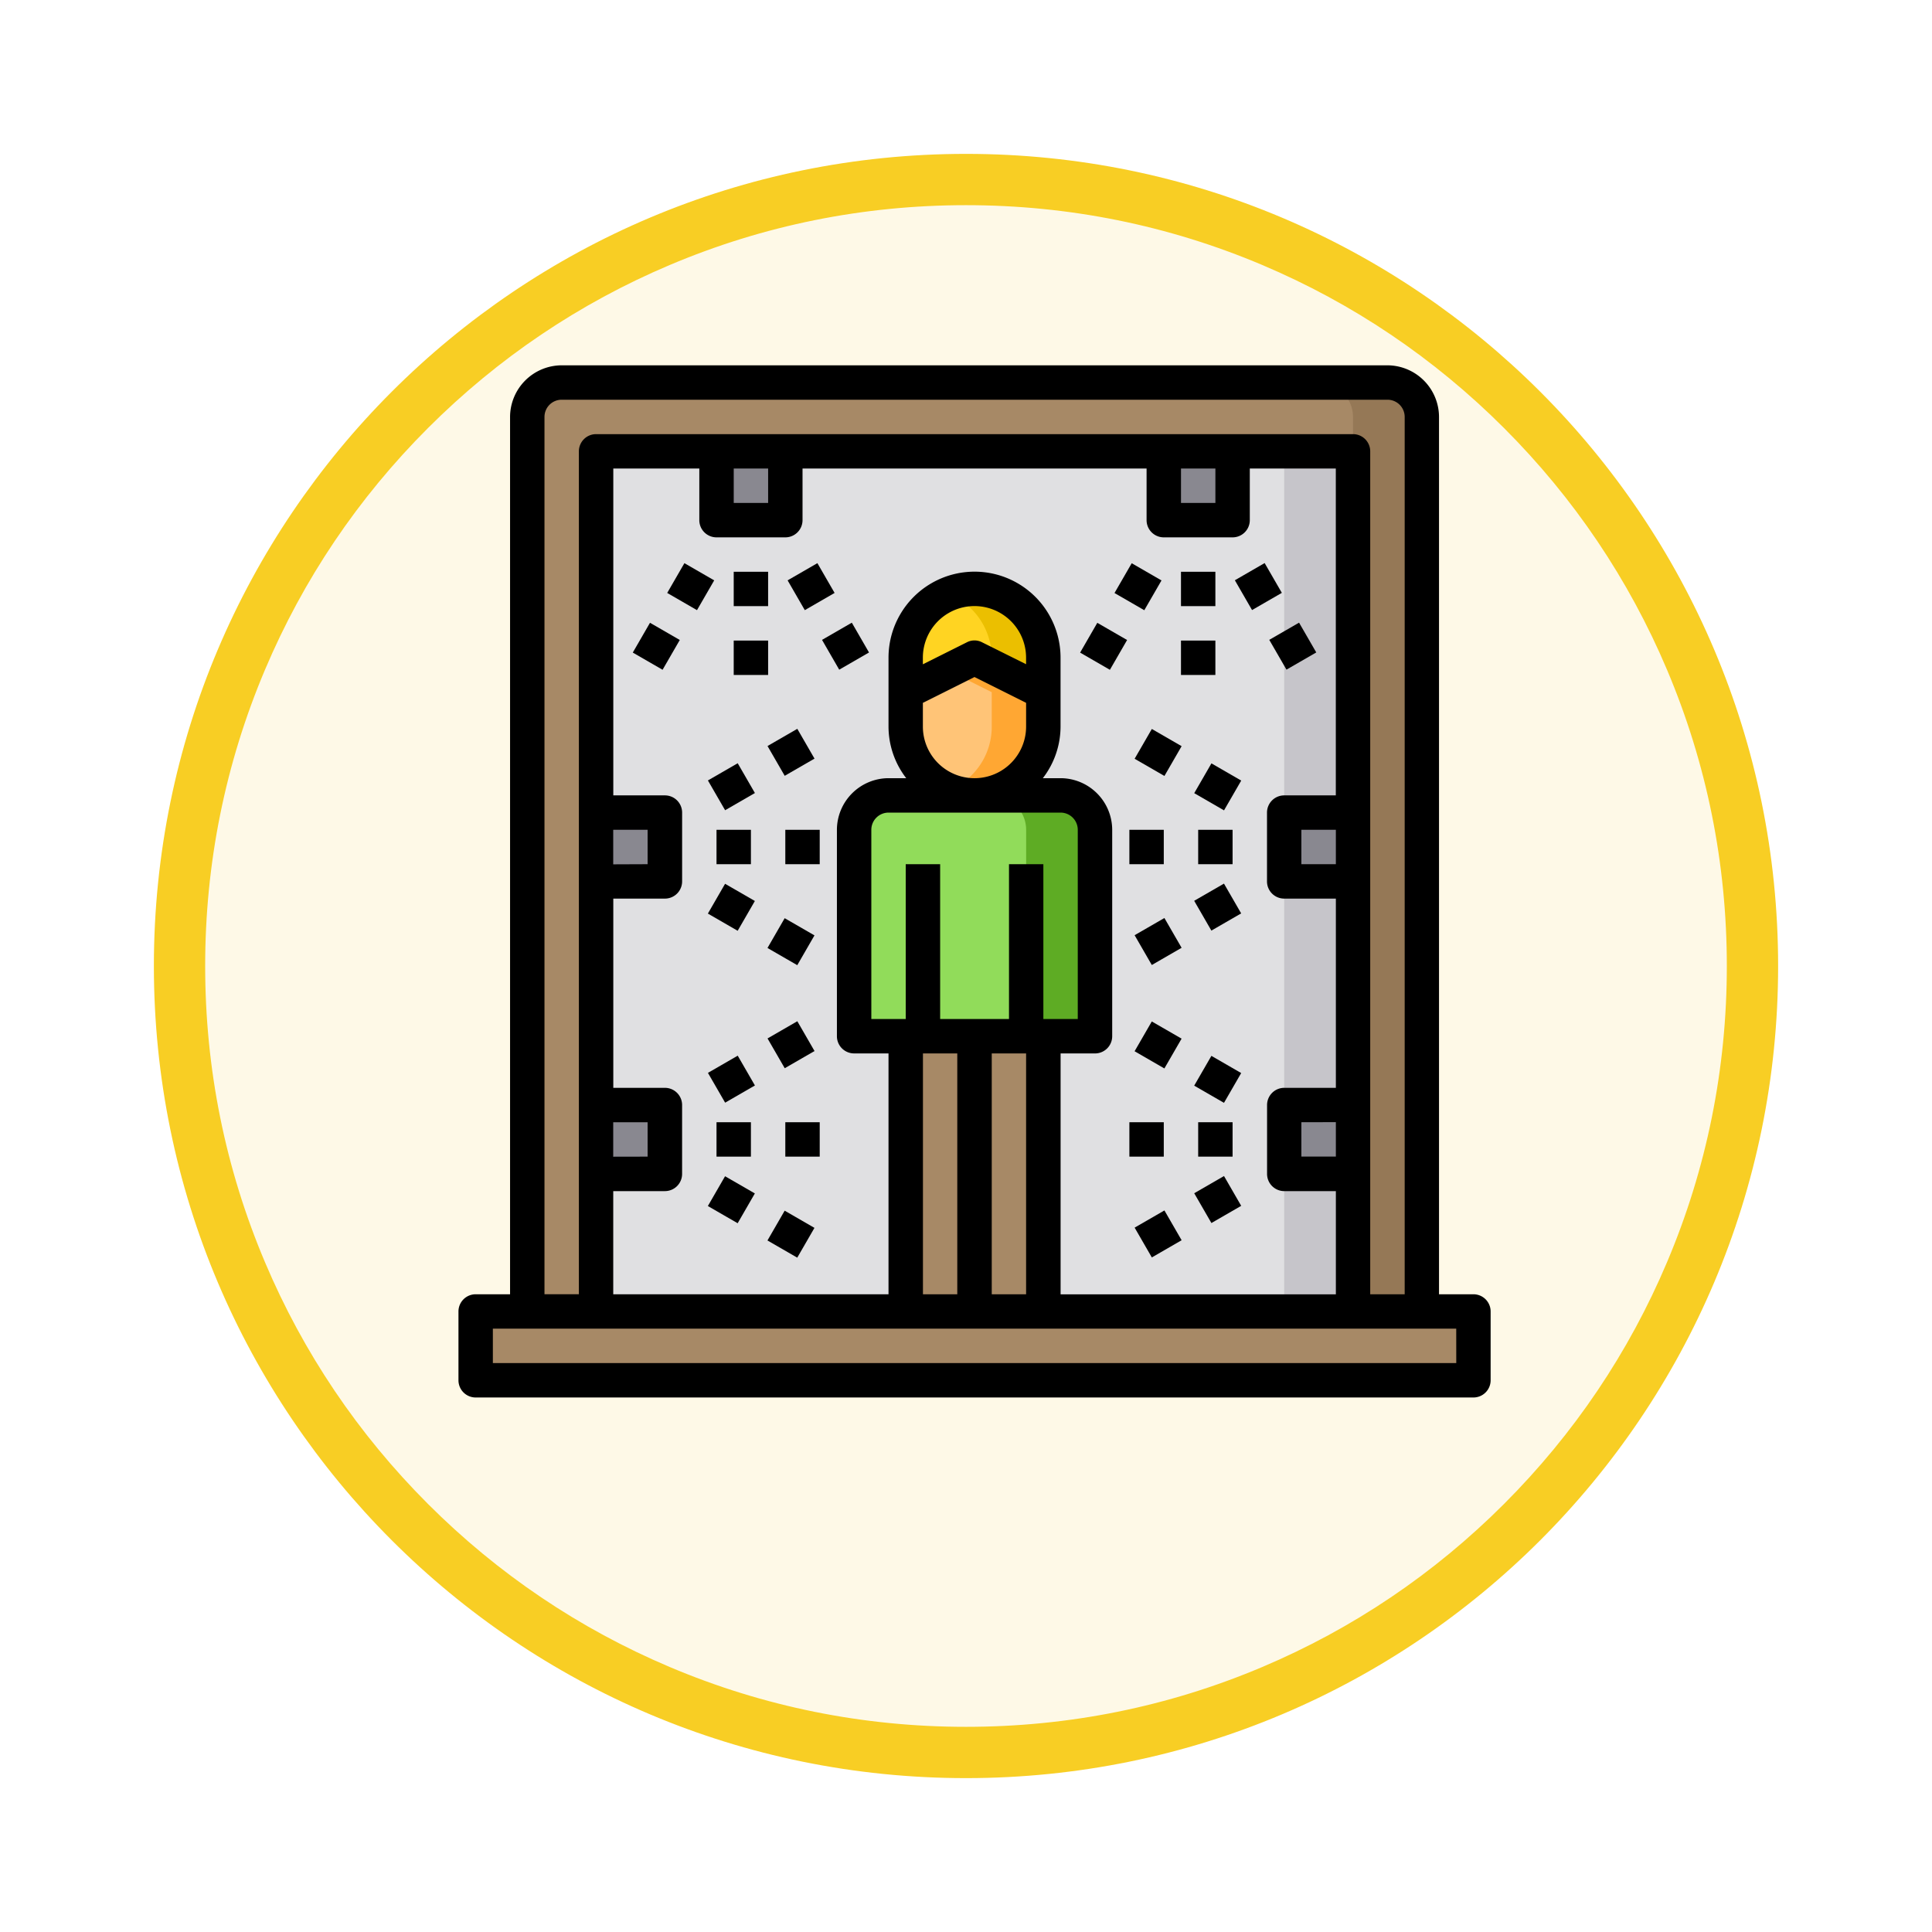 <svg xmlns="http://www.w3.org/2000/svg" xmlns:xlink="http://www.w3.org/1999/xlink" width="113" height="113" viewBox="0 0 113 113">
  <defs>
    <filter id="Trazado_982547" x="0" y="-0.001" width="113" height="113" filterUnits="userSpaceOnUse">
      <feOffset dy="3" input="SourceAlpha"/>
      <feGaussianBlur stdDeviation="3" result="blur"/>
      <feFlood flood-opacity="0.161"/>
      <feComposite operator="in" in2="blur"/>
      <feComposite in="SourceGraphic"/>
    </filter>
  </defs>
  <g id="Grupo_1210617" data-name="Grupo 1210617" transform="translate(-823 -844.448)">
    <g id="Grupo_1210485" data-name="Grupo 1210485" transform="translate(0 -14857.543)">
      <g id="Grupo_1210149" data-name="Grupo 1210149" transform="translate(29.51 13379.992)">
        <g id="Grupo_1209048" data-name="Grupo 1209048" transform="translate(0 1091.783)">
          <g id="Grupo_1208492" data-name="Grupo 1208492" transform="translate(0 -4397.209)">
            <g id="Grupo_1177675" data-name="Grupo 1177675" transform="translate(-4493 3707.152)">
              <g id="Grupo_1176928" data-name="Grupo 1176928" transform="translate(5295.49 1926.273)">
                <g id="Grupo_1172322" data-name="Grupo 1172322" transform="translate(0 0)">
                  <g id="Grupo_1164700" data-name="Grupo 1164700">
                    <g id="Grupo_1160931" data-name="Grupo 1160931">
                      <g id="Grupo_1160749" data-name="Grupo 1160749">
                        <g id="Grupo_1158891" data-name="Grupo 1158891">
                          <g id="Grupo_1157406" data-name="Grupo 1157406">
                            <g id="Grupo_1155793" data-name="Grupo 1155793">
                              <g id="Grupo_1154704" data-name="Grupo 1154704">
                                <g id="Grupo_1150790" data-name="Grupo 1150790">
                                  <g id="Grupo_1154214" data-name="Grupo 1154214">
                                    <g id="Grupo_1152583" data-name="Grupo 1152583">
                                      <g id="Grupo_1146973" data-name="Grupo 1146973">
                                        <g id="Grupo_1146954" data-name="Grupo 1146954">
                                          <g transform="matrix(1, 0, 0, 1, -9, -6)" filter="url(#Trazado_982547)">
                                            <g id="Trazado_982547-2" data-name="Trazado 982547" transform="translate(9 6)" fill="#fef9e7">
                                              <path d="M 47.5 93.5 C 41.289 93.5 35.265 92.284 29.595 89.886 C 24.118 87.569 19.198 84.252 14.973 80.027 C 10.748 75.802 7.431 70.882 5.114 65.405 C 2.716 59.735 1.5 53.711 1.5 47.5 C 1.5 41.289 2.716 35.265 5.114 29.595 C 7.431 24.118 10.748 19.198 14.973 14.973 C 19.198 10.748 24.118 7.431 29.595 5.114 C 35.265 2.716 41.289 1.5 47.5 1.5 C 53.711 1.5 59.735 2.716 65.405 5.114 C 70.882 7.431 75.802 10.748 80.027 14.973 C 84.252 19.198 87.569 24.118 89.886 29.595 C 92.284 35.265 93.5 41.289 93.5 47.5 C 93.5 53.711 92.284 59.735 89.886 65.405 C 87.569 70.882 84.252 75.802 80.027 80.027 C 75.802 84.252 70.882 87.569 65.405 89.886 C 59.735 92.284 53.711 93.5 47.5 93.5 Z" stroke="none"/>
                                              <path d="M 47.5 3 C 41.491 3 35.664 4.176 30.18 6.496 C 24.881 8.737 20.122 11.946 16.034 16.034 C 11.946 20.121 8.737 24.881 6.496 30.179 C 4.176 35.664 3 41.491 3 47.5 C 3 53.509 4.176 59.336 6.496 64.82 C 8.737 70.119 11.946 74.878 16.034 78.966 C 20.122 83.054 24.881 86.263 30.18 88.504 C 35.664 90.824 41.491 92 47.5 92 C 53.509 92 59.336 90.824 64.821 88.504 C 70.119 86.263 74.878 83.054 78.966 78.966 C 83.054 74.878 86.263 70.119 88.504 64.82 C 90.824 59.336 92 53.509 92 47.5 C 92 41.491 90.824 35.664 88.504 30.179 C 86.263 24.881 83.054 20.121 78.966 16.034 C 74.878 11.946 70.119 8.737 64.821 6.496 C 59.336 4.176 53.509 3 47.5 3 M 47.5 0 C 73.734 0 95 21.266 95 47.5 C 95 73.733 73.734 95 47.5 95 C 21.266 95 7.62939453125e-06 73.733 7.62939453125e-06 47.5 C 7.62939453125e-06 21.266 21.266 0 47.5 0 Z" stroke="none" fill="#f8ce24"/>
                                            </g>
                                          </g>
                                        </g>
                                      </g>
                                    </g>
                                  </g>
                                </g>
                              </g>
                            </g>
                          </g>
                        </g>
                      </g>
                    </g>
                  </g>
                </g>
              </g>
            </g>
          </g>
        </g>
      </g>
    </g>
    <g id="spray-screen-cleaning-clean-people" transform="translate(847.815 863.815)">
      <path id="Trazado_1054174" data-name="Trazado 1054174" d="M6,5.012V57.333H58.321V5.012A2.012,2.012,0,0,0,56.308,3H8.012A2.012,2.012,0,0,0,6,5.012Z" transform="translate(0.025 0.006)" fill="#a78966"/>
      <path id="Trazado_1054175" data-name="Trazado 1054175" d="M58.037,5.012V57.333H54.012V5.012A2.018,2.018,0,0,0,52,3h4.025a2.018,2.018,0,0,1,2.012,2.012Z" transform="translate(0.308 0.006)" fill="#957856"/>
      <path id="Trazado_1054176" data-name="Trazado 1054176" d="M10,7H54.271V57.308H10Z" transform="translate(0.049 0.031)" fill="#e0e0e2"/>
      <path id="Trazado_1054177" data-name="Trazado 1054177" d="M50,7h4.025V57.308H50Z" transform="translate(0.296 0.031)" fill="#c6c5ca"/>
      <path id="Trazado_1054178" data-name="Trazado 1054178" d="M3,57H61.358v4.025H3Z" transform="translate(0.006 0.339)" fill="#a78966"/>
      <g id="Grupo_1210616" data-name="Grupo 1210616" transform="translate(43.253 7.031)">
        <path id="Trazado_1054179" data-name="Trazado 1054179" d="M50,45h4.025v4.025H50Z" transform="translate(-42.957 -6.766)" fill="#898890"/>
        <path id="Trazado_1054180" data-name="Trazado 1054180" d="M54.025,28v4.025H50V28Z" transform="translate(-42.957 -6.87)" fill="#898890"/>
        <path id="Trazado_1054181" data-name="Trazado 1054181" d="M43,7h4.025v4.025H43Z" transform="translate(-43 -7)" fill="#898890"/>
      </g>
      <path id="Trazado_1054182" data-name="Trazado 1054182" d="M39.086,29.012V41.086H25V29.012A2.018,2.018,0,0,1,27.012,27H37.074A2.018,2.018,0,0,1,39.086,29.012Z" transform="translate(0.142 0.154)" fill="#91dc5a"/>
      <path id="Trazado_1054183" data-name="Trazado 1054183" d="M39.037,29.012V41.086H35.012V29.012A2.018,2.018,0,0,0,33,27h4.025A2.018,2.018,0,0,1,39.037,29.012Z" transform="translate(0.191 0.154)" fill="#5eac24"/>
      <path id="Trazado_1054184" data-name="Trazado 1054184" d="M36.025,41V57.1H32V41h4.025Z" transform="translate(0.185 0.241)" fill="#a78966"/>
      <path id="Trazado_1054185" data-name="Trazado 1054185" d="M36.049,21.012v2.012a4.025,4.025,0,1,1-8.049,0V21.012L32.025,19Z" transform="translate(0.16 0.105)" fill="#ffc477"/>
      <path id="Trazado_1054186" data-name="Trazado 1054186" d="M36.049,19.025v2.012l-4.025-2.012L28,21.037V19.025a4.025,4.025,0,0,1,8.049,0Z" transform="translate(0.16 0.08)" fill="#ffd422"/>
      <path id="Trazado_1054187" data-name="Trazado 1054187" d="M36.034,21.012v2.012a4.025,4.025,0,0,1-4.025,4.025,3.779,3.779,0,0,1-1.509-.3,4,4,0,0,0,2.515-3.723V21.012L30.5,19.755,32.009,19Z" transform="translate(0.176 0.105)" fill="#ffa733"/>
      <path id="Trazado_1054188" data-name="Trazado 1054188" d="M36.034,19.025v2.012l-3.019-1.509v-.5a4.05,4.05,0,0,0-1.177-2.847A4.113,4.113,0,0,0,30.5,15.3a3.779,3.779,0,0,1,1.509-.3,4.02,4.02,0,0,1,4.025,4.025Z" transform="translate(0.176 0.08)" fill="#ebbf00"/>
      <path id="Trazado_1054189" data-name="Trazado 1054189" d="M32.025,41V57.1H28V41h4.025Z" transform="translate(0.16 0.241)" fill="#a78966"/>
      <path id="Trazado_1054190" data-name="Trazado 1054190" d="M17,7h4.025v4.025H17Z" transform="translate(0.093 0.031)" fill="#898890"/>
      <path id="Trazado_1054191" data-name="Trazado 1054191" d="M14.025,47.012v2.012H10V45h4.025Z" transform="translate(0.049 0.265)" fill="#898890"/>
      <path id="Trazado_1054192" data-name="Trazado 1054192" d="M14.025,30.012v2.012H10V28h4.025Z" transform="translate(0.049 0.16)" fill="#898890"/>
      <path id="Trazado_1054193" data-name="Trazado 1054193" d="M61.364,56.333H59.351V5.018A3.028,3.028,0,0,0,56.333,2H8.037A3.028,3.028,0,0,0,5.018,5.018V56.333H3.006A1.006,1.006,0,0,0,2,57.339v4.025A1.006,1.006,0,0,0,3.006,62.37H61.364a1.006,1.006,0,0,0,1.006-1.006V57.339A1.006,1.006,0,0,0,61.364,56.333ZM7.031,5.018A1.006,1.006,0,0,1,8.037,4.012h48.3a1.006,1.006,0,0,1,1.006,1.006V56.333H55.327V7.031a1.006,1.006,0,0,0-1.006-1.006H10.049A1.006,1.006,0,0,0,9.043,7.031v49.3H7.031ZM50.3,27.154A1.006,1.006,0,0,0,49.29,28.16v4.025A1.006,1.006,0,0,0,50.3,33.191h3.018V44.259H50.3a1.006,1.006,0,0,0-1.006,1.006V49.29A1.006,1.006,0,0,0,50.3,50.3h3.018v6.037h-16.1V42.247h2.012a1.006,1.006,0,0,0,1.006-1.006V29.167a3.028,3.028,0,0,0-3.019-3.019H36.179a4.954,4.954,0,0,0,1.036-3.018V19.1a5.031,5.031,0,1,0-10.062,0V23.13a4.954,4.954,0,0,0,1.036,3.018H27.154a3.028,3.028,0,0,0-3.019,3.018V41.24a1.006,1.006,0,0,0,1.006,1.006h2.012V56.333h-16.1V50.3h3.019A1.006,1.006,0,0,0,15.08,49.29V45.265a1.006,1.006,0,0,0-1.006-1.006H11.056V33.191h3.019a1.006,1.006,0,0,0,1.006-1.006V28.16a1.006,1.006,0,0,0-1.006-1.006H11.056V8.037h5.031v3.019a1.006,1.006,0,0,0,1.006,1.006h4.025a1.006,1.006,0,0,0,1.006-1.006V8.037H42.247v3.019a1.006,1.006,0,0,0,1.006,1.006h4.025a1.006,1.006,0,0,0,1.006-1.006V8.037h5.031V27.154Zm3.018,2.012v2.012H51.3V29.167Zm0,17.1v2.012H51.3V46.271ZM34.2,31.179v9.055H30.173V31.179H28.16v9.055H26.148V29.167a1.006,1.006,0,0,1,1.006-1.006H37.216a1.006,1.006,0,0,1,1.006,1.006V40.234H36.21V31.179ZM35.2,42.247V56.333H33.191V42.247Zm-4.025,0V56.333H29.167V42.247Zm1.006-22.015L35.2,21.741V23.13a3.018,3.018,0,1,1-6.037,0V21.741Zm-3.019-.745V19.1a3.018,3.018,0,1,1,6.037,0v.382l-2.566-1.278a.962.962,0,0,0-.906,0Zm-18.111,28.8V46.271h2.012v2.012Zm0-17.1V29.167h2.012v2.012ZM18.1,10.049V8.037h2.012v2.012Zm26.16,0V8.037h2.012v2.012Zm16.1,50.308H4.012V58.345H60.358Z"/>
      <path id="Trazado_1054194" data-name="Trazado 1054194" d="M18,14h2.012v2.012H18Z" transform="translate(0.099 0.074)"/>
      <path id="Trazado_1054195" data-name="Trazado 1054195" d="M18,18h2.012v2.012H18Z" transform="translate(0.099 0.099)"/>
      <path id="Trazado_1054196" data-name="Trazado 1054196" d="M0,0H2.012V2.012H0Z" transform="matrix(0.866, -0.5, 0.5, 0.866, 21.251, 14.577)"/>
      <path id="Trazado_1054197" data-name="Trazado 1054197" d="M0,0H2.012V2.012H0Z" transform="matrix(0.866, -0.5, 0.5, 0.866, 23.264, 18.059)"/>
      <path id="Trazado_1054198" data-name="Trazado 1054198" d="M0,0H2.012V2.012H0Z" transform="matrix(0.5, -0.866, 0.866, 0.5, 14.209, 15.314)"/>
      <path id="Trazado_1054199" data-name="Trazado 1054199" d="M0,0H2.012V2.012H0Z" transform="matrix(0.5, -0.866, 0.866, 0.5, 12.196, 18.801)"/>
      <path id="Trazado_1054200" data-name="Trazado 1054200" d="M44,14h2.012v2.012H44Z" transform="translate(0.259 0.074)"/>
      <path id="Trazado_1054201" data-name="Trazado 1054201" d="M44,18h2.012v2.012H44Z" transform="translate(0.259 0.099)"/>
      <path id="Trazado_1054202" data-name="Trazado 1054202" d="M0,0H2.012V2.012H0Z" transform="matrix(0.866, -0.5, 0.5, 0.866, 47.41, 14.572)"/>
      <path id="Trazado_1054203" data-name="Trazado 1054203" d="M0,0H2.012V2.012H0Z" transform="matrix(0.866, -0.5, 0.5, 0.866, 49.423, 18.057)"/>
      <path id="Trazado_1054204" data-name="Trazado 1054204" d="M0,0H2.012V2.012H0Z" transform="matrix(0.5, -0.866, 0.866, 0.5, 40.371, 15.318)"/>
      <path id="Trazado_1054205" data-name="Trazado 1054205" d="M0,0H2.012V2.012H0Z" transform="matrix(0.5, -0.866, 0.866, 0.5, 38.359, 18.803)"/>
      <path id="Trazado_1054206" data-name="Trazado 1054206" d="M17,29h2.012v2.012H17Z" transform="translate(0.093 0.167)"/>
      <path id="Trazado_1054207" data-name="Trazado 1054207" d="M21,29h2.012v2.012H21Z" transform="translate(0.117 0.167)"/>
      <path id="Trazado_1054208" data-name="Trazado 1054208" d="M0,0H2.012V2.012H0Z" transform="matrix(0.866, -0.5, 0.5, 0.866, 16.59, 26.28)"/>
      <path id="Trazado_1054209" data-name="Trazado 1054209" d="M0,0H2.012V2.012H0Z" transform="matrix(0.866, -0.5, 0.5, 0.866, 20.076, 24.267)"/>
      <path id="Trazado_1054210" data-name="Trazado 1054210" d="M0,0H2.012V2.012H0Z" transform="matrix(0.5, -0.866, 0.866, 0.5, 16.588, 34.067)"/>
      <path id="Trazado_1054211" data-name="Trazado 1054211" d="M0,0H2.012V2.012H0Z" transform="matrix(0.5, -0.866, 0.866, 0.5, 20.074, 36.079)"/>
      <path id="Trazado_1054212" data-name="Trazado 1054212" d="M17,46h2.012v2.012H17Z" transform="translate(0.093 0.271)"/>
      <path id="Trazado_1054213" data-name="Trazado 1054213" d="M21,46h2.012v2.012H21Z" transform="translate(0.117 0.271)"/>
      <path id="Trazado_1054214" data-name="Trazado 1054214" d="M0,0H2.012V2.012H0Z" transform="matrix(0.866, -0.5, 0.5, 0.866, 16.591, 43.384)"/>
      <path id="Trazado_1054215" data-name="Trazado 1054215" d="M0,0H2.012V2.012H0Z" transform="matrix(0.866, -0.5, 0.5, 0.866, 20.077, 41.37)"/>
      <path id="Trazado_1054216" data-name="Trazado 1054216" d="M0,0H2.012V2.012H0Z" transform="matrix(0.5, -0.866, 0.866, 0.5, 16.587, 51.172)"/>
      <path id="Trazado_1054217" data-name="Trazado 1054217" d="M0,0H2.012V2.012H0Z" transform="matrix(0.5, -0.866, 0.866, 0.5, 20.073, 53.186)"/>
      <path id="Trazado_1054218" data-name="Trazado 1054218" d="M45,29h2.012v2.012H45Z" transform="translate(0.265 0.167)"/>
      <path id="Trazado_1054219" data-name="Trazado 1054219" d="M41,29h2.012v2.012H41Z" transform="translate(0.241 0.167)"/>
      <path id="Trazado_1054220" data-name="Trazado 1054220" d="M0,0H2.012V2.012H0Z" transform="matrix(0.5, -0.866, 0.866, 0.5, 45.034, 27.024)"/>
      <path id="Trazado_1054221" data-name="Trazado 1054221" d="M0,0H2.012V2.012H0Z" transform="matrix(0.5, -0.866, 0.866, 0.5, 41.548, 25.012)"/>
      <path id="Trazado_1054222" data-name="Trazado 1054222" d="M0,0H2.012V2.012H0Z" transform="matrix(0.866, -0.5, 0.5, 0.866, 45.031, 33.32)"/>
      <path id="Trazado_1054223" data-name="Trazado 1054223" d="M0,0H2.012V2.012H0Z" transform="matrix(0.866, -0.5, 0.5, 0.866, 41.547, 35.332)"/>
      <path id="Trazado_1054224" data-name="Trazado 1054224" d="M45,46h2.012v2.012H45Z" transform="translate(0.265 0.271)"/>
      <path id="Trazado_1054225" data-name="Trazado 1054225" d="M41,46h2.012v2.012H41Z" transform="translate(0.241 0.271)"/>
      <path id="Trazado_1054226" data-name="Trazado 1054226" d="M0,0H2.012V2.012H0Z" transform="matrix(0.5, -0.866, 0.866, 0.5, 45.032, 44.131)"/>
      <path id="Trazado_1054227" data-name="Trazado 1054227" d="M0,0H2.012V2.012H0Z" transform="matrix(0.5, -0.866, 0.866, 0.5, 41.546, 42.119)"/>
      <path id="Trazado_1054228" data-name="Trazado 1054228" d="M0,0H2.012V2.012H0Z" transform="matrix(0.866, -0.5, 0.5, 0.866, 45.033, 50.424)"/>
      <path id="Trazado_1054229" data-name="Trazado 1054229" d="M0,0H2.012V2.012H0Z" transform="matrix(0.866, -0.5, 0.5, 0.866, 41.548, 52.436)"/>
    </g>
  </g>
</svg>
